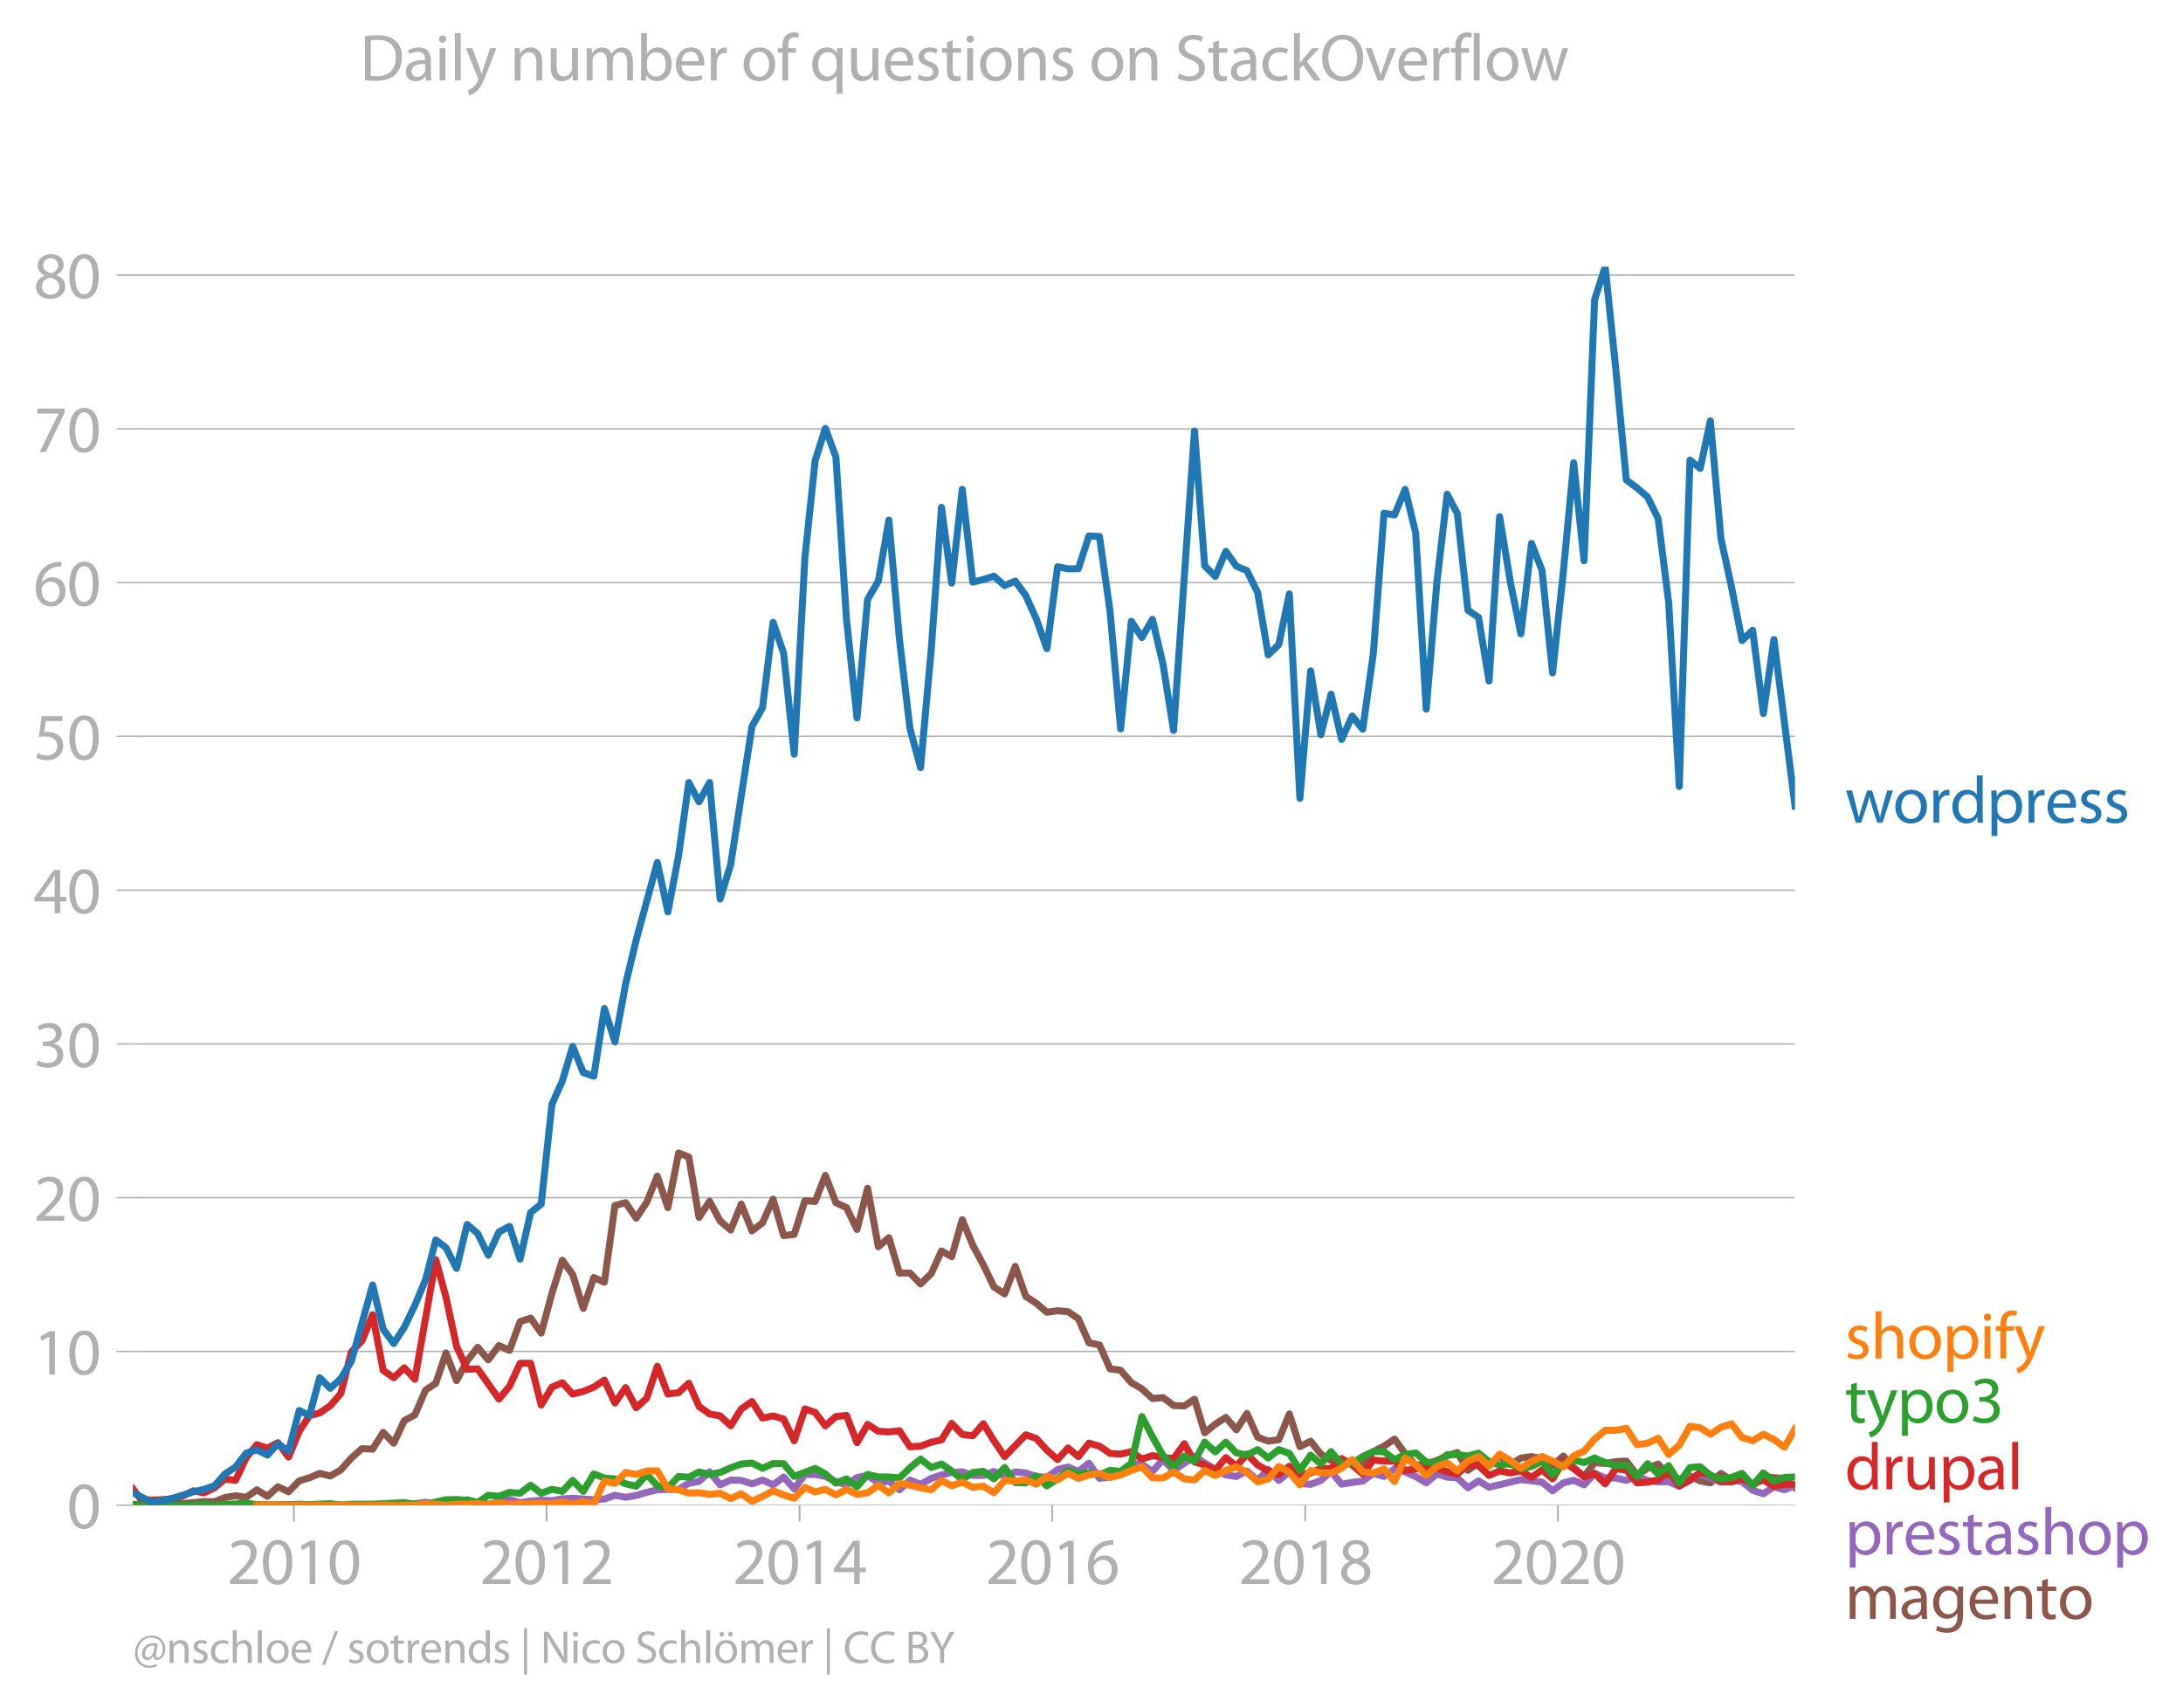 <svg xmlns:xlink="http://www.w3.org/1999/xlink" width="625.396" height="489.243" viewBox="0 0 469.047 366.932" xmlns="http://www.w3.org/2000/svg"><defs><style>*{stroke-linejoin:round;stroke-linecap:butt}</style></defs><g id="figure_1"><path d="M0 366.932h469.047V0H0v366.932z" style="fill:none" id="patch_1"/><g id="axes_1"><path d="M28.563 323.405h357.12V57.293H28.563v266.112z" style="fill:none" id="patch_2"/><g id="matplotlib.axis_1"><g id="xtick_1"><g id="line2d_1"><defs><path id="mff2d3db215" d="M0 0v3.5" style="stroke:#b0b0b0;stroke-width:.4"/></defs><use xlink:href="#mff2d3db215" x="63.145" y="323.405" style="fill:#b0b0b0;stroke:#b0b0b0;stroke-width:.4"/></g><g style="fill:#b0b0b0" transform="matrix(.14 0 0 -.14 48.782 340.345)" id="text_1"><defs><path id="MyriadPro-Regular-32" d="M2944 0v467H1075v13l333 307c877 845 1434 1466 1434 2234 0 595-378 1209-1274 1209-480 0-890-179-1178-422l180-397c192 160 505 352 883 352 621 0 825-390 825-813-6-627-486-1164-1548-2176L288 346V0h2656z" transform="scale(.016)"/><path id="MyriadPro-Regular-30" d="M1677 4230c-845 0-1447-768-1447-2163C243 691 794-70 1606-70c922 0 1447 780 1447 2195 0 1325-499 2105-1376 2105zm-32-435c582 0 845-672 845-1696 0-1062-276-1734-852-1734-512 0-844 614-844 1696 0 1133 358 1734 851 1734z" transform="scale(.016)"/><path id="MyriadPro-Regular-31" d="M1510 0h544v4160h-480l-908-486 108-429 724 390h12V0z" transform="scale(.016)"/></defs><use xlink:href="#MyriadPro-Regular-32"/><use xlink:href="#MyriadPro-Regular-30" x="51.3"/><use xlink:href="#MyriadPro-Regular-31" x="102.6"/><use xlink:href="#MyriadPro-Regular-30" x="153.9"/></g></g><g id="xtick_2"><use xlink:href="#mff2d3db215" x="117.434" y="323.405" style="fill:#b0b0b0;stroke:#b0b0b0;stroke-width:.4" id="line2d_2"/><g style="fill:#b0b0b0" transform="matrix(.14 0 0 -.14 103.071 340.345)" id="text_2"><use xlink:href="#MyriadPro-Regular-32"/><use xlink:href="#MyriadPro-Regular-30" x="51.3"/><use xlink:href="#MyriadPro-Regular-31" x="102.6"/><use xlink:href="#MyriadPro-Regular-32" x="153.9"/></g></g><g id="xtick_3"><use xlink:href="#mff2d3db215" x="171.798" y="323.405" style="fill:#b0b0b0;stroke:#b0b0b0;stroke-width:.4" id="line2d_3"/><g style="fill:#b0b0b0" transform="matrix(.14 0 0 -.14 157.435 340.345)" id="text_3"><defs><path id="MyriadPro-Regular-34" d="M2560 0v1133h582v441h-582v2586h-608L96 1504v-371h1933V0h531zM666 1574v13l1017 1415c115 192 218 371 346 614h19c-13-218-19-435-19-653V1574H666z" transform="scale(.016)"/></defs><use xlink:href="#MyriadPro-Regular-32"/><use xlink:href="#MyriadPro-Regular-30" x="51.3"/><use xlink:href="#MyriadPro-Regular-31" x="102.6"/><use xlink:href="#MyriadPro-Regular-34" x="153.9"/></g></g><g id="xtick_4"><use xlink:href="#mff2d3db215" x="226.087" y="323.405" style="fill:#b0b0b0;stroke:#b0b0b0;stroke-width:.4" id="line2d_4"/><g style="fill:#b0b0b0" transform="matrix(.14 0 0 -.14 211.724 340.345)" id="text_4"><defs><path id="MyriadPro-Regular-36" d="M2662 4224c-102 0-243-6-409-32-525-64-986-275-1331-614-410-410-704-1056-704-1876C218 621 800-70 1690-70c864 0 1382 704 1382 1465 0 813-518 1344-1254 1344-461 0-807-217-1005-480h-19c96 685 563 1331 1446 1479 160 25 307 32 422 25v461zM1690 365c-589 0-903 505-916 1190 0 103 26 186 64 250 154 301 468 512 807 512 518 0 857-359 857-954s-326-998-806-998h-6z" transform="scale(.016)"/></defs><use xlink:href="#MyriadPro-Regular-32"/><use xlink:href="#MyriadPro-Regular-30" x="51.3"/><use xlink:href="#MyriadPro-Regular-31" x="102.6"/><use xlink:href="#MyriadPro-Regular-36" x="153.9"/></g></g><g id="xtick_5"><use xlink:href="#mff2d3db215" x="280.451" y="323.405" style="fill:#b0b0b0;stroke:#b0b0b0;stroke-width:.4" id="line2d_5"/><g style="fill:#b0b0b0" transform="matrix(.14 0 0 -.14 266.088 340.345)" id="text_5"><defs><path id="MyriadPro-Regular-38" d="M1062 2170c-512-218-825-589-825-1114C237 448 762-70 1632-70c794 0 1414 486 1414 1209 0 506-320 871-838 1075v20c512 243 685 620 685 972 0 519-403 1024-1210 1024-729 0-1286-448-1286-1107 0-358 198-717 659-934l6-19zm583-1831c-531 0-851 371-832 794 0 397 262 717 749 857 563-160 915-403 915-908 0-423-327-743-832-743zm6 3488c506 0 704-345 704-678 0-378-275-634-633-755-480 128-794 352-794 768 0 358 256 665 723 665z" transform="scale(.016)"/></defs><use xlink:href="#MyriadPro-Regular-32"/><use xlink:href="#MyriadPro-Regular-30" x="51.3"/><use xlink:href="#MyriadPro-Regular-31" x="102.6"/><use xlink:href="#MyriadPro-Regular-38" x="153.9"/></g></g><g id="xtick_6"><use xlink:href="#mff2d3db215" x="334.74" y="323.405" style="fill:#b0b0b0;stroke:#b0b0b0;stroke-width:.4" id="line2d_6"/><g style="fill:#b0b0b0" transform="matrix(.14 0 0 -.14 320.377 340.345)" id="text_6"><use xlink:href="#MyriadPro-Regular-32"/><use xlink:href="#MyriadPro-Regular-30" x="51.3"/><use xlink:href="#MyriadPro-Regular-32" x="102.6"/><use xlink:href="#MyriadPro-Regular-30" x="153.9"/></g></g></g><g id="matplotlib.axis_2"><g id="ytick_1"><path d="M28.563 323.405h357.12" clip-path="url(#p8ba321b125)" style="fill:none;stroke:#b0b0b0;stroke-width:.3;stroke-linecap:square" id="line2d_7"/><g id="line2d_8"><defs><path id="m085a4462bc" d="M0 0h-3.5" style="stroke:#b0b0b0;stroke-width:.3"/></defs><use xlink:href="#m085a4462bc" x="28.563" y="323.405" style="fill:#b0b0b0;stroke:#b0b0b0;stroke-width:.3"/></g><use xlink:href="#MyriadPro-Regular-30" style="fill:#b0b0b0" transform="matrix(.14 0 0 -.14 14.382 328.375)" id="text_7"/></g><g id="ytick_2"><path d="M28.563 290.368h357.12" clip-path="url(#p8ba321b125)" style="fill:none;stroke:#b0b0b0;stroke-width:.3;stroke-linecap:square" id="line2d_9"/><use xlink:href="#m085a4462bc" x="28.563" y="290.368" style="fill:#b0b0b0;stroke:#b0b0b0;stroke-width:.3" id="line2d_10"/><g style="fill:#b0b0b0" transform="matrix(.14 0 0 -.14 7.2 295.338)" id="text_8"><use xlink:href="#MyriadPro-Regular-31"/><use xlink:href="#MyriadPro-Regular-30" x="51.3"/></g></g><g id="ytick_3"><path d="M28.563 257.33h357.12" clip-path="url(#p8ba321b125)" style="fill:none;stroke:#b0b0b0;stroke-width:.3;stroke-linecap:square" id="line2d_11"/><use xlink:href="#m085a4462bc" x="28.563" y="257.33" style="fill:#b0b0b0;stroke:#b0b0b0;stroke-width:.3" id="line2d_12"/><g style="fill:#b0b0b0" transform="matrix(.14 0 0 -.14 7.2 262.3)" id="text_9"><use xlink:href="#MyriadPro-Regular-32"/><use xlink:href="#MyriadPro-Regular-30" x="51.3"/></g></g><g id="ytick_4"><path d="M28.563 224.293h357.12" clip-path="url(#p8ba321b125)" style="fill:none;stroke:#b0b0b0;stroke-width:.3;stroke-linecap:square" id="line2d_13"/><use xlink:href="#m085a4462bc" x="28.563" y="224.293" style="fill:#b0b0b0;stroke:#b0b0b0;stroke-width:.3" id="line2d_14"/><g style="fill:#b0b0b0" transform="matrix(.14 0 0 -.14 7.2 229.263)" id="text_10"><defs><path id="MyriadPro-Regular-33" d="M269 211C474 77 883-70 1350-70c999 0 1517 582 1517 1248 0 582-416 966-928 1068v13c512 186 768 551 768 979 0 506-371 992-1190 992-448 0-871-160-1088-320l147-409c179 128 499 275 832 275 518 0 730-294 730-627 0-493-519-704-928-704H896v-423h314c544 0 1068-249 1075-832 6-345-218-806-941-806-390 0-762 160-922 262L269 211z" transform="scale(.016)"/></defs><use xlink:href="#MyriadPro-Regular-33"/><use xlink:href="#MyriadPro-Regular-30" x="51.3"/></g></g><g id="ytick_5"><path d="M28.563 191.255h357.12" clip-path="url(#p8ba321b125)" style="fill:none;stroke:#b0b0b0;stroke-width:.3;stroke-linecap:square" id="line2d_15"/><use xlink:href="#m085a4462bc" x="28.563" y="191.255" style="fill:#b0b0b0;stroke:#b0b0b0;stroke-width:.3" id="line2d_16"/><g style="fill:#b0b0b0" transform="matrix(.14 0 0 -.14 7.2 196.225)" id="text_11"><use xlink:href="#MyriadPro-Regular-34"/><use xlink:href="#MyriadPro-Regular-30" x="51.3"/></g></g><g id="ytick_6"><path d="M28.563 158.217h357.12" clip-path="url(#p8ba321b125)" style="fill:none;stroke:#b0b0b0;stroke-width:.3;stroke-linecap:square" id="line2d_17"/><use xlink:href="#m085a4462bc" x="28.563" y="158.217" style="fill:#b0b0b0;stroke:#b0b0b0;stroke-width:.3" id="line2d_18"/><g style="fill:#b0b0b0" transform="matrix(.14 0 0 -.14 7.2 163.187)" id="text_12"><defs><path id="MyriadPro-Regular-35" d="M2771 4160H781L512 2163c154 19 339 45 576 45 832 0 1190-384 1197-922 0-556-455-902-986-902-377 0-717 128-889 230L269 186C467 58 851-70 1306-70c902 0 1548 608 1548 1420 0 525-268 884-595 1069-256 154-576 224-896 224-153 0-243-13-339-25l160 1068h1587v474z" transform="scale(.016)"/></defs><use xlink:href="#MyriadPro-Regular-35"/><use xlink:href="#MyriadPro-Regular-30" x="51.3"/></g></g><g id="ytick_7"><path d="M28.563 125.18h357.12" clip-path="url(#p8ba321b125)" style="fill:none;stroke:#b0b0b0;stroke-width:.3;stroke-linecap:square" id="line2d_19"/><use xlink:href="#m085a4462bc" x="28.563" y="125.18" style="fill:#b0b0b0;stroke:#b0b0b0;stroke-width:.3" id="line2d_20"/><g style="fill:#b0b0b0" transform="matrix(.14 0 0 -.14 7.2 130.15)" id="text_13"><use xlink:href="#MyriadPro-Regular-36"/><use xlink:href="#MyriadPro-Regular-30" x="51.3"/></g></g><g id="ytick_8"><path d="M28.563 92.142h357.12" clip-path="url(#p8ba321b125)" style="fill:none;stroke:#b0b0b0;stroke-width:.3;stroke-linecap:square" id="line2d_21"/><use xlink:href="#m085a4462bc" x="28.563" y="92.142" style="fill:#b0b0b0;stroke:#b0b0b0;stroke-width:.3" id="line2d_22"/><g style="fill:#b0b0b0" transform="matrix(.14 0 0 -.14 7.2 97.112)" id="text_14"><defs><path id="MyriadPro-Regular-37" d="M365 4160v-467h2035v-13L595 0h583l1811 3789v371H365z" transform="scale(.016)"/></defs><use xlink:href="#MyriadPro-Regular-37"/><use xlink:href="#MyriadPro-Regular-30" x="51.3"/></g></g><g id="ytick_9"><path d="M28.563 59.105h357.12" clip-path="url(#p8ba321b125)" style="fill:none;stroke:#b0b0b0;stroke-width:.3;stroke-linecap:square" id="line2d_23"/><use xlink:href="#m085a4462bc" x="28.563" y="59.105" style="fill:#b0b0b0;stroke:#b0b0b0;stroke-width:.3" id="line2d_24"/><g style="fill:#b0b0b0" transform="matrix(.14 0 0 -.14 7.2 64.075)" id="text_15"><use xlink:href="#MyriadPro-Regular-38"/><use xlink:href="#MyriadPro-Regular-30" x="51.3"/></g></g></g><path d="m28.563 323.405 1.75-.106 2.266-.004 4.574-.53 2.194.286 4.462-.417 2.268.025 2.268-.906 2.269-.373 2.305.32 2.268-1.599 2.27 1.386 2.267-2.046 2.268 1.087 2.305-2.345 2.194-.677 2.193-.922 2.27.544 2.268-1.29 2.268-2.564 2.268-2.018 2.306.106 2.268-3.595 2.27 2.317 2.266-4.85 2.269-1.225 2.305-5.329 2.194-1.469 2.192-6.524 2.27 5.958 2.268-4.253 2.269-2.905 2.268 2.692 2.305-3.09 2.269 1.058 2.27-6.174 2.266-.764 2.268 3.215 2.306-8.525 2.23-7.126 2.23 3.076 2.27 7.268 2.268-6.629 2.269 1.013 2.268-16.466 2.305-.64 2.269 3.34 2.27-3.446 2.266-5.584 2.268 6.757 2.306-11.723 2.194.86 2.192 12.994 2.27-3.492 2.268 4.238 2.268 1.929 2.269-5.552 2.305 5.754 2.268-1.744 2.27-5.076 2.267 7.83 2.268-.264 2.306-7.247 2.193.187 2.193-5.622 2.27 5.897 2.268 1.03 2.268 4.697 2.268-8.853 2.306 12.576 2.268-1.961 2.27 7.61 2.267-.012 2.268 2.356 2.305-2.238 2.194-4.86 2.192 1.236 2.27-7.947 2.269 5.496 2.268 4.195 2.268 4.757 2.305 1.492 2.269-5.918 2.27 6.451 2.266 1.478 2.269 1.932 2.305-.32 2.231.195 2.23 1.51 2.27 5.162 2.268.487 2.268 5.13 2.268.305 2.306 2.665 2.268 1.325 2.27 2.085 2.266-.213 2.269 1.705 2.305.107 2.194-1.458 2.192 7.213 2.27-1.84 2.268-1.464 2.269 2.675 2.268-3.528 2.305 5.116 2.268.834 2.27-.301 2.267-5.535 2.268 7.027 2.306-1.173 2.194 2.775 2.192 1.382 2.27.56 4.536.111 2.268-2.59 2.306-1.172 2.268-1.524 2.27 3.123 2.267 2.493 2.268-.255 2.305-.746 2.194-1.028 2.193-.678 2.27 3.809 2.268-1.677 2.268.685 2.268-2.177 2.306 1.918 2.268-1.392 2.27-.313 2.266.423 2.269 1.495 2.305-2.025 2.231 2.463 2.23 1.907 2.27-2.96 2.268.189 2.268-.409 2.268-.124 2.306 2.984 2.268-1.428 2.27-.916 2.266 2.568 2.269.629 2.305-.64 2.194 1.097 2.192.395 2.27-2.032 2.268 1.5 2.269-1.17 2.268 2.342 2.305-1.919 4.538.32 2.267 2.01h0" clip-path="url(#p8ba321b125)" style="fill:none;stroke:#8c564b;stroke-width:1.5;stroke-linecap:square" id="line2d_25"/><path d="m50.614 323.405 4.573-.11 4.537.11 4.573-.213 4.387.213 2.27-.11 4.536.11 2.268-.106 2.306.106 2.268-.22 2.27-.1 2.266.1 2.269-.1 2.305-.32 2.194.522 2.192-.095 4.538-.96 2.269.622 2.268.338 2.305-.426 2.269-.572 2.27.678 2.266-.348 2.268-.185 2.306.107 2.23-.408 2.23-.125 4.538.32 2.269-.15 2.268-.81 2.305.427 2.269-.387 2.27-.679 2.266-.533 4.574-.106 2.194-1.31 2.192-.395 2.27-2.043 2.268 2.789 2.268-1.027 2.269.067 2.305.746 2.268-.813 2.27 1.027 2.267-1.688 2.268 2.54 2.306-3.09h2.193l2.193.426 2.27 1.115 2.268.697 2.268-1.578 2.268-.447 2.306 1.598 2.268-.38 2.27 1.872 2.267-2.092 2.268.92 2.305-1.279 2.194-.734 2.192-.545 2.27-.124 2.269.764 2.268.007 2.268-.86 2.305 1.066 2.269-.977 2.27.23 2.266.761 2.269.2 2.305-1.706 2.231-.53 2.23.956 2.27-1.783 2.268 3.275 2.268-.302 2.268-1.083 2.306-1.812 2.268.142 2.27 1.563 2.266-2.554 2.269 2.341 4.499-3.041 2.192 1.442 2.27 1.35 2.268 1.208 2.269.334 2.268-1.186 2.305 2.024 2.268-2.38 2.27 2.38 2.267-1.829 2.268 2.469 2.306.213 2.194-.833 2.192-1.938 2.27 2.732 2.268-.387 2.268-.274 2.268-1.645 2.306.64 2.268-1.638 2.27.679 2.267.973 2.268 1.371 2.305-1.918 2.194.697 2.193.156 2.27 2.117 2.268-1.478 2.268 1.368 6.842-1.652 4.536.55 2.269 1.866 2.305-1.706 2.231-.558 2.23.985 2.27-2.459 2.268.967 2.268.024 2.268.508 2.306-.959 2.268 1.002 2.27.277 2.266-.057 2.269 1.016 2.305-1.705 2.194-.852 2.192.746 2.27.905 2.268-.373 2.269.263 2.268 1.869 2.305.746 2.269-1.513 2.27.66 2.266-.99h0" clip-path="url(#p8ba321b125)" style="fill:none;stroke:#9467bd;stroke-width:1.5;stroke-linecap:square" id="line2d_26"/><path d="m28.563 319.895 1.75 2.338 2.266.07 2.268-.07 2.306-.213 2.194-.62 2.192-1.085 2.27.447 2.268-1.087 2.268-1.886 2.269.287 2.305-4.902 2.268-2.764 2.27.74 2.267-1.18 2.268 3.098 2.305-5.542 2.194-3.353 2.193-.59 2.27-1.542 2.268-2.615 2.268-8.948 2.268-2.348 2.306-5.649 2.268 11.961 2.27 1.574 2.266-2.124 2.269 2.444 4.499-25.673 2.192 8.088 2.27 10.515 2.268 4.938 2.269-.092 4.573 6.487 2.269-2.743 2.27-4.93 2.266-.026 2.268 8.977 2.306-3.836 2.23-.952 2.23 2.444 2.27-.576 2.268-.916 2.269-1.506 2.268 4.916 2.305-3.304 2.269 4.334 2.27-2.096 2.266-6.824 2.268 5.972 2.306-.32 2.194-2.002 2.192 4.986 2.27 1.606 2.268.419 2.268 2.114 2.269-3.606 2.305-1.599 2.268 3.553 2.27-.462 2.267.682 2.268 4.647 2.306-6.821 2.193.735 2.193 2.888 2.27-2 2.268-.238 2.268 5.855 2.268-3.936 2.306 1.492 2.268.131 2.27-.238 2.267 3.432 2.268-.128 2.305-.853 2.194-.506 2.192-3.543 2.27 2.387 2.269.277 2.268-2.59 2.268 3.656 2.305 3.41 4.539-4.69 2.266.818 2.269 2.487 2.305 2.024 2.231-2.499 2.23 1.86 2.27-2.881 2.268.643 2.268 1.56 2.268.145 2.306-.533 2.268 1.599 2.27-.746 2.266.415 2.269.224 2.305-3.197 2.194 3.894 2.192.689 2.27 1.144 2.268-2.743 2.269 1.862 2.268-2.608 2.305 2.345 2.268 1.254 2.27.77 2.267-1.761 2.268 1.762 2.306-.32 2.194-.978 2.192.019 2.27-2.135 2.268 1.389 2.268 1.914 2.268-2.98 2.306.213 2.268.014 2.27 2.011 2.267-.359 2.268.04 2.305-.214 2.194.796 2.193.483 2.27-1.986 2.268.174 2.268 2.139 2.268-.966 2.306.426 2.268-.451 2.27 1.41 2.266-1.63 2.269 1.95 2.305-3.73 2.231 1.517 2.23 1.786 2.27-.753 2.268 2.245 2.268-3.236 2.268.252 2.306 2.771 2.268-.16 2.27-.48 2.266-1.832 2.269 3.112 2.305-1.173 2.194-1.75 2.192.578 2.27 1.435 2.268.057 2.269-.717 2.268 1.143 2.305-.852 2.269 1.36 2.27-.4 2.266-.04h0" clip-path="url(#p8ba321b125)" style="fill:none;stroke:#d62728;stroke-width:1.5;stroke-linecap:square" id="line2d_27"/><g style="fill:#1f77b4" transform="matrix(.14 0 0 -.14 396.397 176.779)" id="text_16"><defs><path id="MyriadPro-Regular-77" d="M115 3098 1050 0h512l499 1472c109 333 205 653 281 1024h13c77-365 167-672 275-1018L3104 0h512l998 3098h-556l-442-1556c-102-364-186-691-237-1004h-19c-70 313-160 640-275 1011l-480 1549h-474l-505-1575c-103-339-205-672-276-985h-19c-57 320-141 640-230 985L691 3098H115z" transform="scale(.016)"/><path id="MyriadPro-Regular-6f" d="M1779 3168c-857 0-1536-608-1536-1645C243 544 890-70 1728-70c749 0 1542 499 1542 1644 0 948-601 1594-1491 1594zm-13-422c666 0 928-666 928-1191 0-697-403-1203-940-1203-551 0-941 512-941 1190 0 589 288 1204 953 1204z" transform="scale(.016)"/><path id="MyriadPro-Regular-72" d="M467 0h557v1651c0 96 13 186 26 263 76 422 358 723 755 723 77 0 134-7 192-19v531c-51 13-96 19-160 19-378 0-717-262-858-678h-25l-20 608H442c19-288 25-602 25-967V0z" transform="scale(.016)"/><path id="MyriadPro-Regular-64" d="M2579 4544V2694h-13c-140 250-460 474-934 474-755 0-1395-634-1389-1664C243 563 819-70 1568-70c506 0 883 262 1056 608h13l25-538h506c-19 211-26 525-26 800v3744h-563zm0-3245c0-89-6-166-25-243-103-422-448-672-826-672-608 0-915 518-915 1146 0 684 345 1196 928 1196 422 0 729-294 813-652 19-71 25-167 25-237v-538z" transform="scale(.016)"/><path id="MyriadPro-Regular-70" d="M467-1267h557V416h13c185-307 544-486 953-486 730 0 1408 550 1408 1664 0 940-563 1574-1312 1574-505 0-870-224-1100-602h-13l-26 532H442c12-295 25-615 25-1012v-3353zm557 3059c0 77 19 160 38 230 109 423 468 698 852 698 595 0 921-531 921-1152 0-710-345-1197-941-1197-403 0-742 269-844 659-13 71-26 148-26 231v531z" transform="scale(.016)"/><path id="MyriadPro-Regular-65" d="M2957 1446c6 58 19 148 19 263 0 569-269 1459-1280 1459-902 0-1453-736-1453-1670C243 563 813-70 1766-70c493 0 832 108 1031 198l-96 403c-211-89-455-160-858-160-563 0-1049 314-1062 1075h2176zM787 1850c45 390 295 915 864 915 634 0 787-557 781-915H787z" transform="scale(.016)"/><path id="MyriadPro-Regular-73" d="M250 147C467 19 781-70 1120-70c736 0 1158 390 1158 934 0 461-275 730-812 934-404 154-589 269-589 525 0 231 185 423 518 423 288 0 512-103 634-180l141 410c-173 102-448 192-762 192-666 0-1069-410-1069-909 0-371 263-678 819-877 416-153 576-300 576-569 0-256-192-461-601-461-282 0-576 115-743 224L250 147z" transform="scale(.016)"/></defs><use xlink:href="#MyriadPro-Regular-77"/><use xlink:href="#MyriadPro-Regular-6f" x="73.6"/><use xlink:href="#MyriadPro-Regular-72" x="128.5"/><use xlink:href="#MyriadPro-Regular-64" x="161.2"/><use xlink:href="#MyriadPro-Regular-70" x="217.6"/><use xlink:href="#MyriadPro-Regular-72" x="274.5"/><use xlink:href="#MyriadPro-Regular-65" x="307.2"/><use xlink:href="#MyriadPro-Regular-73" x="357.3"/><use xlink:href="#MyriadPro-Regular-73" x="396.9"/></g><g style="fill:#ff7f0e" transform="matrix(.14 0 0 -.14 396.397 291.901)" id="text_17"><defs><path id="MyriadPro-Regular-68" d="M467 0h563v1869c0 109 7 192 39 269 102 307 390 563 755 563 531 0 717-423 717-922V0h563v1843c0 1069-666 1325-1082 1325-211 0-409-64-576-160-172-96-313-237-403-397h-13v1933H467V0z" transform="scale(.016)"/><path id="MyriadPro-Regular-69" d="M1030 0v3098H467V0h563zM749 4320c-205 0-352-154-352-352 0-192 141-346 339-346 224 0 365 154 358 346 0 198-134 352-345 352z" transform="scale(.016)"/><path id="MyriadPro-Regular-66" d="M1082 0v2669h748v429h-748v166c0 474 121 896 601 896 160 0 275-32 359-70l76 435c-108 45-281 89-480 89-262 0-544-83-755-288-262-249-358-646-358-1081v-147H90v-429h435V0h557z" transform="scale(.016)"/><path id="MyriadPro-Regular-79" d="M58 3098 1203 243c26-70 39-115 39-147s-20-77-45-134c-128-288-320-506-474-628-166-140-352-230-493-275l141-473c141 25 416 121 691 364 384 333 660 877 1063 1940l845 2208h-596l-614-1818c-77-224-141-461-198-646h-13c-51 185-128 428-199 633L672 3098H58z" transform="scale(.016)"/></defs><use xlink:href="#MyriadPro-Regular-73"/><use xlink:href="#MyriadPro-Regular-68" x="39.6"/><use xlink:href="#MyriadPro-Regular-6f" x="95.1"/><use xlink:href="#MyriadPro-Regular-70" x="150"/><use xlink:href="#MyriadPro-Regular-69" x="206.9"/><use xlink:href="#MyriadPro-Regular-66" x="230.3"/><use xlink:href="#MyriadPro-Regular-79" x="259.5"/></g><g style="fill:#2ca02c" transform="matrix(.14 0 0 -.14 396.397 305.664)" id="text_18"><defs><path id="MyriadPro-Regular-74" d="M595 3667v-569H115v-429h480V979c0-365 58-640 218-806C947 19 1158-70 1421-70c217 0 390 38 499 83l-26 422c-83-25-172-38-326-38-314 0-422 217-422 601v1671h806v429h-806v742l-551-173z" transform="scale(.016)"/></defs><use xlink:href="#MyriadPro-Regular-74"/><use xlink:href="#MyriadPro-Regular-79" x="33.1"/><use xlink:href="#MyriadPro-Regular-70" x="80.2"/><use xlink:href="#MyriadPro-Regular-6f" x="137.1"/><use xlink:href="#MyriadPro-Regular-33" x="192"/></g><g style="fill:#d62728" transform="matrix(.14 0 0 -.14 396.397 319.985)" id="text_19"><defs><path id="MyriadPro-Regular-75" d="M3059 3098h-563V1197c0-103-19-205-51-288-103-250-365-512-743-512-512 0-691 397-691 985v1716H448V1286C448 198 1030-70 1517-70c550 0 877 326 1024 576h13l32-506h499c-19 243-26 525-26 845v2253z" transform="scale(.016)"/><path id="MyriadPro-Regular-61" d="M2643 1901c0 621-230 1267-1177 1267-391 0-762-109-1018-275l128-371c218 140 518 230 806 230 634 0 704-461 704-717v-64C890 1978 224 1568 224 819c0-448 320-889 947-889 442 0 775 217 947 460h20l44-390h512c-38 211-51 474-51 742v1159zm-544-858c0-57-13-121-32-179-89-262-345-518-749-518-288 0-531 172-531 537 0 602 698 711 1312 698v-538z" transform="scale(.016)"/><path id="MyriadPro-Regular-6c" d="M467 0h563v4544H467V0z" transform="scale(.016)"/></defs><use xlink:href="#MyriadPro-Regular-64"/><use xlink:href="#MyriadPro-Regular-72" x="56.4"/><use xlink:href="#MyriadPro-Regular-75" x="89.1"/><use xlink:href="#MyriadPro-Regular-70" x="144.2"/><use xlink:href="#MyriadPro-Regular-61" x="201.1"/><use xlink:href="#MyriadPro-Regular-6c" x="249.3"/></g><g style="fill:#9467bd" transform="matrix(.14 0 0 -.14 396.397 333.985)" id="text_20"><use xlink:href="#MyriadPro-Regular-70"/><use xlink:href="#MyriadPro-Regular-72" x="56.9"/><use xlink:href="#MyriadPro-Regular-65" x="89.6"/><use xlink:href="#MyriadPro-Regular-73" x="139.7"/><use xlink:href="#MyriadPro-Regular-74" x="179.3"/><use xlink:href="#MyriadPro-Regular-61" x="212.4"/><use xlink:href="#MyriadPro-Regular-73" x="260.6"/><use xlink:href="#MyriadPro-Regular-68" x="300.2"/><use xlink:href="#MyriadPro-Regular-6f" x="355.7"/><use xlink:href="#MyriadPro-Regular-70" x="410.6"/></g><g style="fill:#8c564b" transform="matrix(.14 0 0 -.14 396.397 347.83)" id="text_21"><defs><path id="MyriadPro-Regular-6d" d="M467 0h551v1869c0 96 12 192 44 275 90 282 346 563 698 563 429 0 646-358 646-851V0h551v1914c0 102 19 204 45 281 96 275 345 512 665 512 455 0 672-358 672-953V0h551v1824c0 1075-608 1344-1018 1344-294 0-499-77-685-218-128-96-249-230-345-403h-13c-135 365-455 621-877 621-512 0-800-275-973-570h-19l-26 500H442c19-256 25-519 25-839V0z" transform="scale(.016)"/><path id="MyriadPro-Regular-67" d="M3110 2246c0 378 13 628 26 852h-493l-25-468h-13c-135 256-429 538-967 538-710 0-1395-595-1395-1645C243 666 794 13 1562 13c480 0 812 230 985 518h13V186c0-781-422-1082-998-1082-384 0-704 115-909 243l-141-429c250-166 659-256 1030-256 391 0 826 90 1127 372 301 268 441 704 441 1414v1798zm-556-928c0-96-13-204-45-300-122-359-435-576-781-576-608 0-915 505-915 1113 0 717 384 1171 921 1171 410 0 685-268 788-595 25-77 32-160 32-256v-557z" transform="scale(.016)"/><path id="MyriadPro-Regular-6e" d="M467 0h563v1862c0 96 13 192 39 263 96 313 384 576 755 576 531 0 717-416 717-915V0h563v1850c0 1062-666 1318-1094 1318-512 0-871-288-1024-582h-13l-32 512H442c19-256 25-519 25-839V0z" transform="scale(.016)"/></defs><use xlink:href="#MyriadPro-Regular-6d"/><use xlink:href="#MyriadPro-Regular-61" x="83.4"/><use xlink:href="#MyriadPro-Regular-67" x="131.6"/><use xlink:href="#MyriadPro-Regular-65" x="187.5"/><use xlink:href="#MyriadPro-Regular-6e" x="237.6"/><use xlink:href="#MyriadPro-Regular-74" x="293.1"/><use xlink:href="#MyriadPro-Regular-6f" x="326.2"/></g><g style="fill:#b0b0b0" transform="matrix(.097 0 0 -.097 28.563 357.303)" id="text_22"><defs><path id="MyriadPro-Regular-40" d="M2867 1632c-70-397-409-870-781-870-281 0-422 204-422 486 0 621 454 1152 1018 1152 147 0 256-26 320-45l-135-723zm384-1773c-262-147-601-224-966-224-947 0-1645 666-1645 1735 0 1299 877 2131 1920 2131 992 0 1549-672 1549-1600 0-743-365-1178-691-1171-212 6-288 230-192 716l217 1159c-166 77-409 134-685 134-889 0-1516-723-1516-1517 0-505 320-806 691-806 384 0 678 186 902 563h26c-19-390 217-563 473-563 602 0 1140 563 1140 1523 0 1069-749 1856-1863 1856-1421 0-2336-1145-2336-2464C275 96 1165-672 2214-672c429 0 788 70 1140 256l-103 275z" transform="scale(.016)"/><path id="MyriadPro-Regular-63" d="M2579 538c-160-71-371-154-691-154-614 0-1075 442-1075 1158 0 647 384 1172 1094 1172 307 0 519-71 653-148l128 436c-154 76-448 160-781 160-1011 0-1664-692-1664-1645C243 570 851-70 1786-70c416 0 742 108 889 185l-96 423z" transform="scale(.016)"/><path id="MyriadPro-Regular-2f" d="m422-256 1792 4640h-435L-6-256h428z" transform="scale(.016)"/><path id="MyriadPro-Regular-7c" d="M550 4800v-6400h429v6400H550z" transform="scale(.016)"/><path id="MyriadPro-Regular-4e" d="M1011 0v1843c0 717-13 1235-45 1779l20 7c217-467 505-960 806-1440L3162 0h563v4314h-525V2509c0-672 13-1197 64-1773l-13-6c-205 441-454 896-774 1401L1094 4314H486V0h525z" transform="scale(.016)"/><path id="MyriadPro-Regular-53" d="M269 211C499 58 954-70 1370-70c1017 0 1510 582 1510 1248 0 633-371 985-1101 1267-595 230-857 429-857 832 0 294 224 646 812 646 391 0 679-128 820-205l153 455c-192 109-512 211-953 211-839 0-1396-499-1396-1171 0-608 436-973 1140-1223 582-224 812-454 812-857 0-435-332-736-902-736-384 0-749 128-998 281L269 211z" transform="scale(.016)"/><path id="MyriadPro-Regular-f6" d="M1165 3648c185 0 313 154 313 326 0 186-134 327-313 327s-327-147-327-327c0-172 135-326 320-326h7zm1184 0c185 0 313 154 313 326 0 186-134 327-313 327s-320-147-320-327c0-172 128-326 313-326h7zm-570-480c-857 0-1536-608-1536-1645C243 544 890-70 1728-70c749 0 1542 499 1542 1644 0 948-601 1594-1491 1594zm-13-422c666 0 928-666 928-1191 0-697-403-1203-940-1203-551 0-941 512-941 1190 0 589 288 1204 953 1204z" transform="scale(.016)"/><path id="MyriadPro-Regular-43" d="M3386 582c-224-108-570-179-909-179-1050 0-1658 679-1658 1735 0 1132 672 1779 1683 1779 359 0 660-77 871-179l134 454c-147 77-486 192-1024 192-1337 0-2253-915-2253-2266C230 704 1146-70 2362-70c524 0 934 108 1139 211l-115 441z" transform="scale(.016)"/><path id="MyriadPro-Regular-42" d="M486 13c186-26 480-51 864-51 704 0 1191 128 1492 403 217 211 364 493 364 864 0 640-480 979-889 1081v13c454 167 729 531 729 947 0 340-134 596-358 762-269 218-627 314-1184 314-390 0-774-39-1018-90V13zm557 3865c90 20 237 39 493 39 563 0 947-199 947-704 0-416-345-723-934-723h-506v1388zm0-1811h461c608 0 1114-243 1114-832 0-627-532-838-1108-838-198 0-358 6-467 25v1645z" transform="scale(.016)"/><path id="MyriadPro-Regular-59" d="M2010 0v1837l1446 2477h-634l-620-1191c-167-326-314-608-436-889h-12c-135 300-263 563-429 889L717 4314H83l1363-2484V0h564z" transform="scale(.016)"/></defs><use xlink:href="#MyriadPro-Regular-40"/><use xlink:href="#MyriadPro-Regular-6e" x="73.7"/><use xlink:href="#MyriadPro-Regular-73" x="129.2"/><use xlink:href="#MyriadPro-Regular-63" x="168.8"/><use xlink:href="#MyriadPro-Regular-68" x="213.6"/><use xlink:href="#MyriadPro-Regular-6c" x="269.1"/><use xlink:href="#MyriadPro-Regular-6f" x="292.7"/><use xlink:href="#MyriadPro-Regular-65" x="347.6"/><use xlink:href="#MyriadPro-Regular-20" x="397.7"/><use xlink:href="#MyriadPro-Regular-2f" x="418.9"/><use xlink:href="#MyriadPro-Regular-20" x="453.2"/><use xlink:href="#MyriadPro-Regular-73" x="474.4"/><use xlink:href="#MyriadPro-Regular-6f" x="514"/><use xlink:href="#MyriadPro-Regular-74" x="568.9"/><use xlink:href="#MyriadPro-Regular-72" x="602"/><use xlink:href="#MyriadPro-Regular-65" x="634.7"/><use xlink:href="#MyriadPro-Regular-6e" x="684.8"/><use xlink:href="#MyriadPro-Regular-64" x="740.3"/><use xlink:href="#MyriadPro-Regular-73" x="796.7"/><use xlink:href="#MyriadPro-Regular-20" x="836.3"/><use xlink:href="#MyriadPro-Regular-7c" x="857.5"/><use xlink:href="#MyriadPro-Regular-20" x="881.4"/><use xlink:href="#MyriadPro-Regular-4e" x="902.6"/><use xlink:href="#MyriadPro-Regular-69" x="968.4"/><use xlink:href="#MyriadPro-Regular-63" x="991.8"/><use xlink:href="#MyriadPro-Regular-6f" x="1036.6"/><use xlink:href="#MyriadPro-Regular-20" x="1091.5"/><use xlink:href="#MyriadPro-Regular-53" x="1112.7"/><use xlink:href="#MyriadPro-Regular-63" x="1162"/><use xlink:href="#MyriadPro-Regular-68" x="1206.8"/><use xlink:href="#MyriadPro-Regular-6c" x="1262.3"/><use xlink:href="#MyriadPro-Regular-f6" x="1285.9"/><use xlink:href="#MyriadPro-Regular-6d" x="1340.8"/><use xlink:href="#MyriadPro-Regular-65" x="1424.2"/><use xlink:href="#MyriadPro-Regular-72" x="1474.3"/><use xlink:href="#MyriadPro-Regular-20" x="1507"/><use xlink:href="#MyriadPro-Regular-7c" x="1528.2"/><use xlink:href="#MyriadPro-Regular-20" x="1552.1"/><use xlink:href="#MyriadPro-Regular-43" x="1573.3"/><use xlink:href="#MyriadPro-Regular-43" x="1631.3"/><use xlink:href="#MyriadPro-Regular-20" x="1689.3"/><use xlink:href="#MyriadPro-Regular-42" x="1710.5"/><use xlink:href="#MyriadPro-Regular-59" x="1764.7"/></g><g style="fill:#b0b0b0" transform="matrix(.14 0 0 -.14 77.337 17.293)" id="text_23"><defs><path id="MyriadPro-Regular-44" d="M486 13c282-32 615-51 1012-51 838 0 1504 217 1907 620 403 397 621 973 621 1677 0 698-224 1197-608 1549-378 352-948 538-1748 538-441 0-844-39-1184-90V13zm557 3833c147 32 365 58 653 58 1178 0 1754-646 1747-1664 0-1165-646-1830-1837-1830-217 0-422 6-563 32v3404z" transform="scale(.016)"/><path id="MyriadPro-Regular-62" d="M467 800c0-275-13-589-25-800h486l26 512h19c230-410 589-582 1037-582 691 0 1388 550 1388 1657 7 941-537 1581-1305 1581-499 0-858-224-1056-570h-13v1946H467V800zm557 998c0 90 19 167 32 231 115 429 474 691 858 691 601 0 921-531 921-1152 0-710-352-1190-941-1190-409 0-736 268-844 659-13 64-26 134-26 205v556z" transform="scale(.016)"/><path id="MyriadPro-Regular-71" d="M2579-1267h563v3513c0 320 7 589 20 852h-532l-19-468h-13c-153 301-473 538-953 538-653 0-1402-512-1402-1670C243 557 832-70 1555-70c499 0 845 243 1011 550h13v-1747zm0 2528c0-83-19-192-45-269-128-390-441-614-806-614-621 0-915 537-915 1152 0 697 352 1190 934 1190 423 0 723-294 807-640 19-70 25-160 25-237v-582z" transform="scale(.016)"/><path id="MyriadPro-Regular-6b" d="M1024 4544H467V0h557v1165l288 320L2381 0h685L1702 1824l1197 1274h-678l-909-1069c-90-109-198-243-275-352h-13v2867z" transform="scale(.016)"/><path id="MyriadPro-Regular-4f" d="M2234 4384c-1152 0-2004-896-2004-2266C230 813 1030-70 2170-70c1100 0 2003 787 2003 2272 0 1280-762 2182-1939 2182zm-26-454c928 0 1376-896 1376-1754 0-979-499-1792-1382-1792-877 0-1376 826-1376 1747 0 947 460 1799 1382 1799z" transform="scale(.016)"/><path id="MyriadPro-Regular-76" d="M83 3098 1261 0h537l1216 3098h-588l-602-1741c-102-282-192-538-262-794h-20c-64 256-147 512-249 794L685 3098H83z" transform="scale(.016)"/></defs><use xlink:href="#MyriadPro-Regular-44"/><use xlink:href="#MyriadPro-Regular-61" x="66.6"/><use xlink:href="#MyriadPro-Regular-69" x="114.8"/><use xlink:href="#MyriadPro-Regular-6c" x="138.2"/><use xlink:href="#MyriadPro-Regular-79" x="161.8"/><use xlink:href="#MyriadPro-Regular-20" x="208.9"/><use xlink:href="#MyriadPro-Regular-6e" x="230.1"/><use xlink:href="#MyriadPro-Regular-75" x="285.6"/><use xlink:href="#MyriadPro-Regular-6d" x="340.7"/><use xlink:href="#MyriadPro-Regular-62" x="424.1"/><use xlink:href="#MyriadPro-Regular-65" x="481"/><use xlink:href="#MyriadPro-Regular-72" x="531.1"/><use xlink:href="#MyriadPro-Regular-20" x="563.8"/><use xlink:href="#MyriadPro-Regular-6f" x="585"/><use xlink:href="#MyriadPro-Regular-66" x="639.9"/><use xlink:href="#MyriadPro-Regular-20" x="669.1"/><use xlink:href="#MyriadPro-Regular-71" x="690.3"/><use xlink:href="#MyriadPro-Regular-75" x="746.6"/><use xlink:href="#MyriadPro-Regular-65" x="801.7"/><use xlink:href="#MyriadPro-Regular-73" x="851.8"/><use xlink:href="#MyriadPro-Regular-74" x="891.4"/><use xlink:href="#MyriadPro-Regular-69" x="924.5"/><use xlink:href="#MyriadPro-Regular-6f" x="947.9"/><use xlink:href="#MyriadPro-Regular-6e" x="1002.8"/><use xlink:href="#MyriadPro-Regular-73" x="1058.3"/><use xlink:href="#MyriadPro-Regular-20" x="1097.9"/><use xlink:href="#MyriadPro-Regular-6f" x="1119.1"/><use xlink:href="#MyriadPro-Regular-6e" x="1174"/><use xlink:href="#MyriadPro-Regular-20" x="1229.5"/><use xlink:href="#MyriadPro-Regular-53" x="1250.7"/><use xlink:href="#MyriadPro-Regular-74" x="1300"/><use xlink:href="#MyriadPro-Regular-61" x="1333.1"/><use xlink:href="#MyriadPro-Regular-63" x="1381.3"/><use xlink:href="#MyriadPro-Regular-6b" x="1426.1"/><use xlink:href="#MyriadPro-Regular-4f" x="1473"/><use xlink:href="#MyriadPro-Regular-76" x="1541.9"/><use xlink:href="#MyriadPro-Regular-65" x="1590"/><use xlink:href="#MyriadPro-Regular-72" x="1640.1"/><use xlink:href="#MyriadPro-Regular-66" x="1672.8"/><use xlink:href="#MyriadPro-Regular-6c" x="1702"/><use xlink:href="#MyriadPro-Regular-6f" x="1725.6"/><use xlink:href="#MyriadPro-Regular-77" x="1780.5"/></g><path d="m28.563 323.199 1.75.206 2.266-.11 2.268.11h6.692l2.27-.22 2.268.22 6.842-.426 2.268.316 11.304-.008 4.462-.212 2.269.33 2.268-.22 4.574.007 6.804-.338 2.269.338h2.305l4.386-.96 2.27-.038 2.268.145 2.269.515 2.268-1.58 2.305.213 2.269-.835 2.27.195 2.266-1.737 2.268 1.737 2.306-.852 2.23.448 2.23-2.367 2.27 2.356 2.268-3.741 2.269.877 2.268.189 2.305 1.065 2.269.508 2.27-2.532 2.266 2.422 2.268.455 2.306-2.451 2.194.164 2.192-1.123 2.27.533 2.268-.427 2.268-1.005 2.269-.806 2.305-.214 2.268 1.13 2.27-1.023 2.267.032 2.268 2.739 4.5-1.724 2.192 1.191 2.27 1.979 2.268-.913 2.268 1.684 2.268-2.643 2.306.532 2.268.018 2.27.196 2.267-2.178 2.268-1.872 2.305 1.812 2.194-.75 2.192 1.496 2.27 1.847 2.269-1.528 2.268-.234 2.268 1.62 2.305-2.451 2.269 3.254 2.27.05 2.266-1.482 2.269 2.12 2.305-1.491L229.47 316l2.23.584 2.27-.117 2.268.437 2.268-.987 2.268.241 2.306-1.705 2.268-10.1 2.27 4.345 2.266 4.025 2.269 2.476 2.305-2.345 2.194 1.112 2.192-4.096 2.27 2.082 2.268-2.082 2.269 2.302 2.268.47 2.305-1.173 2.268 1.805 2.27-1.805 2.267.813 2.268 3.663 2.306-3.304 2.194 1.915 2.192-2.66 2.27 2.7 2.268-.143 2.268-1.51 2.268-1.048h2.306l2.268 1.709 2.27-1.07 2.267-.362 2.268 1.961 2.305.213 2.194-1.796 2.193-.015 2.27.298 2.268-.618 2.268 1.83 2.268.728 2.306-.32 2.268 1.133 2.27-.494 2.266-1.158 2.269 2.97 2.305-2.344 2.231-.838 2.23.518 2.27-.966 2.268.966 2.268.685 2.268-.152 2.306 2.45 2.268-2.738 2.27 2.206 2.266-1.766 2.269 3.684 2.305-3.303 2.194-.16 2.192 1.865 2.27.778 2.268-.352 2.269-.86 2.268 2.565 2.305-2.664 2.269 1.751 2.27-.792 2.266-.089h0" clip-path="url(#p8ba321b125)" style="fill:none;stroke:#2ca02c;stroke-width:1.5;stroke-linecap:square" id="line2d_28"/><path d="m55.187 323.405 2.27-.106 4.535.106h27.145l2.305-.32 4.386.32 2.27-.22 2.268.007 2.269-.117 2.268.224 2.305-.427 2.269.313 6.804-.206 2.306.106 2.23-.363 2.23.47 2.27-.558 2.268.558 2.269-4.963 2.268.487 2.305-2.345 2.269.427 2.27-.746 2.266-.025 2.268 3.861 2.306.213 2.194.708 2.192-.068 2.27.351 2.268-.245 2.268 1.126 2.269-1.019 2.305 1.599 2.268-1.02 2.27-1.218 2.267.888 2.268.71 2.306-2.344 2.193 1.004 2.193-.578 2.27 1.208 2.268-1.208 2.268 1.097 2.268-.351 2.306-1.599 2.268 1.62 2.27-2.046 2.267.394 2.268.565 2.305.426 2.194-2.005 2.192 1.153 2.27-.8 2.269 1.12 2.268-.239 2.268 1.41 2.305-2.664 2.269.153 2.27-.26 2.266.921 2.269-1.666 2.305.746 2.231-1.4 2.23 1.08 2.27-.742 2.268-.324 2.268.874 2.268-.554 2.306-.959 2.268-.8 2.27 2.399 2.266.024 2.269-1.303 2.305 1.492 2.194.22 2.192-2.032 2.27 1.073 2.268-1.073 2.269-.8 2.268 1.226 2.305 2.025 2.268-.607 2.27-2.697 2.267 1.265 2.268 2.679 2.306-3.091 2.194.499 2.192.034 2.27-1.002 2.268-1.876 2.268 2.647 2.268.23 2.306-.852 2.268 2.714 2.27-5.058 2.267 1.424 2.268 2.306 2.305-1.919 2.194-.772 2.193 1.732 2.27-2.118 2.268-.973 2.268 2.075 2.268-2.608 2.306 1.386 2.268 1.662 2.27-1.45 2.266-1.083 2.269.977 2.305 1.279 2.231-2.389 2.23-1.021 2.27-2.59 2.268-1.886 2.268.014 2.268-.44 2.306 3.516 2.268-.323 2.27-1.062 2.266 3.485 2.269-1.993 2.305-4.05 2.194.308 2.192 1.397 2.27-1.499 2.268-.739 2.269 2.942 2.268.682 2.305-1.386 2.269 1.144 2.27 1.627 2.266-3.94h0" clip-path="url(#p8ba321b125)" style="fill:none;stroke:#ff7f0e;stroke-width:1.5;stroke-linecap:square" id="line2d_29"/><path d="m28.563 320.72 4.016 2.024 2.268-.298 2.306-.533 4.386-1.385 2.27-.537 2.268-.742 2.268-2.562 2.269-1.488 2.305-2.984 2.268-.703 2.27 1.13 2.267-2.452 2.268 1.599 2.305-8.74 2.194 1.124 2.193-8.157 2.27 2.28 2.268-2.067 2.268-3.769 4.574-16.373 2.268 9.545 2.27 3.03 2.266-3.47 2.269-4.736 2.305-5.541 2.194-8.5 2.192 1.679 2.27 4.433 2.268-9.442 2.269 1.954 2.268 4.653 2.305-5.008 2.269-1.187 2.27 7.048 2.266-10.021 2.268-1.808 2.306-21.422 2.23-5.027 2.23-7.442 2.27 5.635 2.268.76 2.269-14.526 2.268 7.172 2.305-12.469 2.269-9.46 4.536-16.629 2.268 10.636 2.306-12.15L148 168.13l2.192 4.156 2.27-4.156 2.268 25.044 2.268-7.424 4.574-29.663 2.268-4.036 2.27-18.344 2.267 6.671 2.268 21.677 2.306-42.31 2.193-20.758 2.193-6.95 2.27 6.163 2.268 34.76 2.268 21.294 2.268-25.45 2.306-3.943 2.268-13.115 2.27 25.584 2.267 19.237 2.268 8.366 2.305-25.471 2.194-30.446 2.192 16.271 2.27-20.149 2.269 19.936 2.268-.554 2.268-.725 2.305 2.025 2.269-.97 2.27 3.102 2.266 5.048 2.269 6.355 2.305-17.584 2.231.448 2.23-.022 2.27-7.037 2.268.11 2.268 16.078 2.268 25.272 2.306-23.126 2.268 3.47 2.27-3.897 2.266 9.624 2.269 14.249 4.499-64.325 2.192 28.942 2.27 2.302 2.268-5.392 2.269 3.19 2.268.966 2.305 4.69 2.268 13.396 2.27-2.206 2.267-10.9 2.268 43.937 2.306-27.39 2.194 13.714 2.192-8.704 2.27 9.72 2.268-5.031 2.268 2.828 2.268-16.15 2.306-30.266 2.268.383 2.27-5.499 2.267 9.354 2.268 37.858 2.305-27.39 2.194-18.783 2.193 4.183 2.27 20.76 2.268 1.514 2.268 13.684 2.268-35.318 2.306 14.067 2.268 11.12 2.27-19.432 2.266 5.776 2.269 22.04 2.305-21.635 2.231-23.509 2.23 21.058 2.27-56.1 2.268-7.098 2.268 21.855 2.268 23.971 2.306 1.706 2.268 1.964 2.27 4.643 2.266 18.043 2.269 39.506 2.305-70.125 2.194 1.782 2.192-10.2 2.27 25.271 2.268 10.43 2.269 11.485 2.268-2.213 2.305 17.904 2.269-15.911 4.536 35.79h0" clip-path="url(#p8ba321b125)" style="fill:none;stroke:#1f77b4;stroke-width:1.5;stroke-linecap:square" id="line2d_30"/></g></g><defs><clipPath id="p8ba321b125"><path d="M28.563 57.293h357.12v266.112H28.563z"/></clipPath></defs></svg>